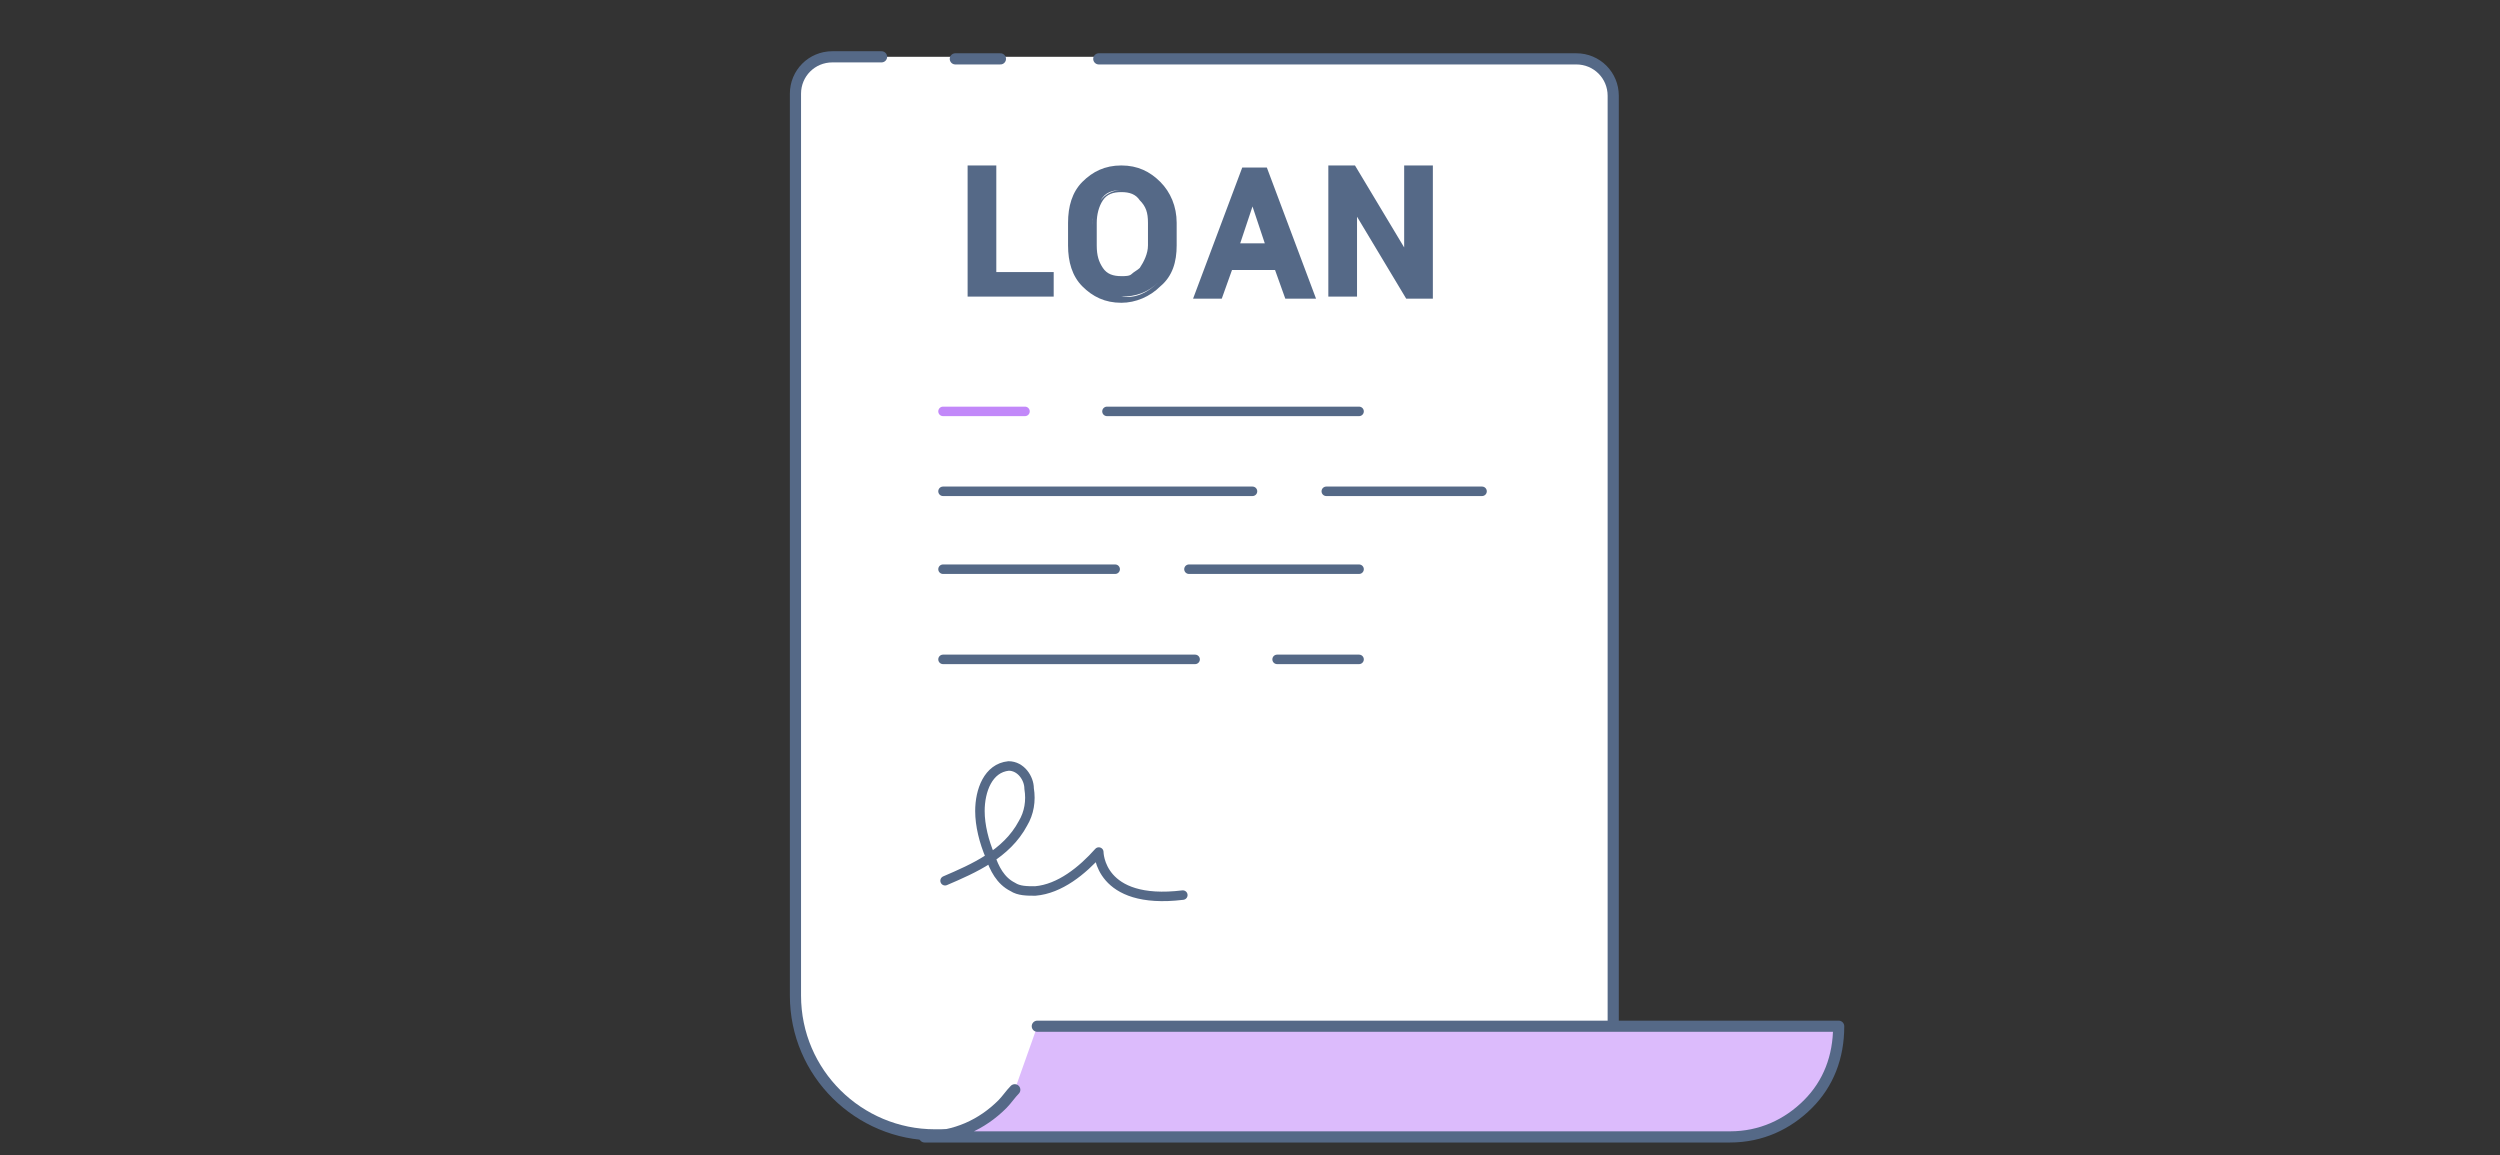 <svg width="132" height="61" viewBox="0 0 132 61" fill="none" xmlns="http://www.w3.org/2000/svg">
<rect x="0" y="0" width="132" height="61" fill="#333333" stroke="none"/>
<path d="M50.008 59.921H49.359C45.355 59.921 42 56.675 42 52.563V4.948C42 3.866 42.866 3 43.948 3H83.23C84.312 3 85.178 3.866 85.178 4.948V54.078" fill="white"/>
<path d="M58.016 3.108H83.23C84.312 3.108 85.178 3.974 85.178 5.056V54.186" stroke="#556987" stroke-width="0.59" stroke-miterlimit="10" stroke-linecap="round" stroke-linejoin="round"/>
<path d="M50.441 3.108H52.822" stroke="#556987" stroke-width="0.59" stroke-miterlimit="10" stroke-linecap="round" stroke-linejoin="round"/>
<path d="M50.008 59.921H49.359C45.355 59.921 42 56.675 42 52.563V4.948C42 3.866 42.866 3 43.948 3H46.545" stroke="#556987" stroke-width="0.59" stroke-miterlimit="10" stroke-linecap="round" stroke-linejoin="round"/>
<path d="M53.58 57.54C53.363 57.757 53.147 58.081 52.93 58.298C51.848 59.38 50.441 60.029 48.818 60.029H91.347C92.97 60.029 94.377 59.38 95.459 58.298C96.541 57.216 97.082 55.809 97.082 54.185H69.271C69.271 54.185 64.076 54.185 64.185 54.185H54.77" fill="#DCBBFC"/>
<path d="M53.58 57.54C53.363 57.757 53.147 58.081 52.93 58.298C51.848 59.38 50.441 60.029 48.818 60.029H91.347C92.97 60.029 94.377 59.38 95.459 58.298C96.541 57.216 97.082 55.809 97.082 54.185H69.271C69.271 54.185 64.076 54.185 64.185 54.185H54.77" stroke="#556987" stroke-width="0.59" stroke-miterlimit="10" stroke-linecap="round" stroke-linejoin="round"/>
<path d="M71.759 21.721H58.448" stroke="#556987" stroke-width="0.501" stroke-miterlimit="10" stroke-linecap="round" stroke-linejoin="round"/>
<path d="M49.791 34.815H63.102" stroke="#556987" stroke-width="0.501" stroke-miterlimit="10" stroke-linecap="round" stroke-linejoin="round"/>
<path d="M54.12 21.721H49.791" stroke="#C288F9" stroke-width="0.501" stroke-miterlimit="10" stroke-linecap="round" stroke-linejoin="round"/>
<path d="M67.431 34.815H71.759" stroke="#556987" stroke-width="0.501" stroke-miterlimit="10" stroke-linecap="round" stroke-linejoin="round"/>
<path d="M78.252 25.941H70.028" stroke="#556987" stroke-width="0.501" stroke-miterlimit="10" stroke-linecap="round" stroke-linejoin="round"/>
<path d="M66.132 25.941H49.791" stroke="#556987" stroke-width="0.501" stroke-miterlimit="10" stroke-linecap="round" stroke-linejoin="round"/>
<path d="M71.759 30.054H62.777" stroke="#556987" stroke-width="0.501" stroke-miterlimit="10" stroke-linecap="round" stroke-linejoin="round"/>
<path d="M58.881 30.054H49.791" stroke="#556987" stroke-width="0.501" stroke-miterlimit="10" stroke-linecap="round" stroke-linejoin="round"/>
<path d="M55.635 14.364V15.662H51.09V8.736H52.605V14.364H55.635ZM60.613 11.983V11.766C60.613 11.225 60.505 10.901 60.18 10.576C59.964 10.251 59.639 10.143 59.206 10.143C58.773 10.143 58.449 10.251 58.232 10.576C58.016 10.901 57.908 11.334 57.908 11.766V12.957C57.908 13.498 58.016 13.822 58.232 14.147C58.449 14.472 58.773 14.58 59.206 14.58C59.423 14.58 59.639 14.58 59.747 14.472C59.855 14.364 60.072 14.255 60.18 14.147C60.397 13.822 60.613 13.39 60.613 12.957V11.983ZM58.124 14.364C57.799 14.039 57.691 13.606 57.691 13.065V11.875C57.691 11.334 57.799 10.901 58.124 10.576C58.34 10.251 58.773 10.035 59.206 10.035C59.639 10.035 60.072 10.143 60.288 10.468C59.964 10.251 59.639 10.035 59.206 10.035C58.773 10.035 58.34 10.143 58.124 10.576C57.908 11.009 57.691 11.225 57.691 11.766V12.957C57.691 13.498 57.799 13.931 58.124 14.364ZM62.128 12.957C62.128 13.822 61.912 14.58 61.262 15.121C60.721 15.662 59.964 15.987 59.206 15.987C58.34 15.987 57.691 15.662 57.15 15.121C56.609 14.58 56.393 13.822 56.393 12.957V11.766C56.393 10.901 56.609 10.143 57.15 9.602C57.691 9.061 58.34 8.736 59.206 8.736C60.072 8.736 60.721 9.061 61.262 9.602C61.803 10.143 62.128 10.901 62.128 11.766V12.957ZM61.154 14.905C61.695 14.364 61.912 13.714 61.912 12.957C61.912 13.714 61.695 14.472 61.154 14.905C60.613 15.446 59.964 15.662 59.206 15.662C58.449 15.662 57.908 15.446 57.475 15.013C57.908 15.446 58.557 15.662 59.206 15.662C59.964 15.77 60.613 15.446 61.154 14.905ZM64.509 15.77L65.05 14.255H67.322L67.864 15.77H69.487L66.889 8.845H65.591L62.994 15.77H64.509ZM65.483 12.848L66.132 10.901L66.781 12.848H65.483ZM75.655 15.77H74.248L71.651 11.442V15.662H70.136V8.736H71.543L74.14 13.065V8.736H75.655V15.77Z" fill="#556987"/>
<path d="M49.9 46.503C51.415 45.854 53.146 45.097 54.012 43.473C54.337 42.932 54.445 42.283 54.337 41.634C54.337 41.093 53.904 40.443 53.255 40.443C52.172 40.552 51.74 41.742 51.74 42.824C51.74 43.582 51.956 44.447 52.281 45.205C52.497 45.854 52.822 46.503 53.471 46.828C53.796 47.044 54.229 47.044 54.661 47.044C55.96 46.936 57.15 45.962 58.016 44.988C58.016 44.988 58.016 47.802 62.453 47.261" stroke="#556987" stroke-width="0.501" stroke-miterlimit="10" stroke-linecap="round" stroke-linejoin="round"/>
</svg>
